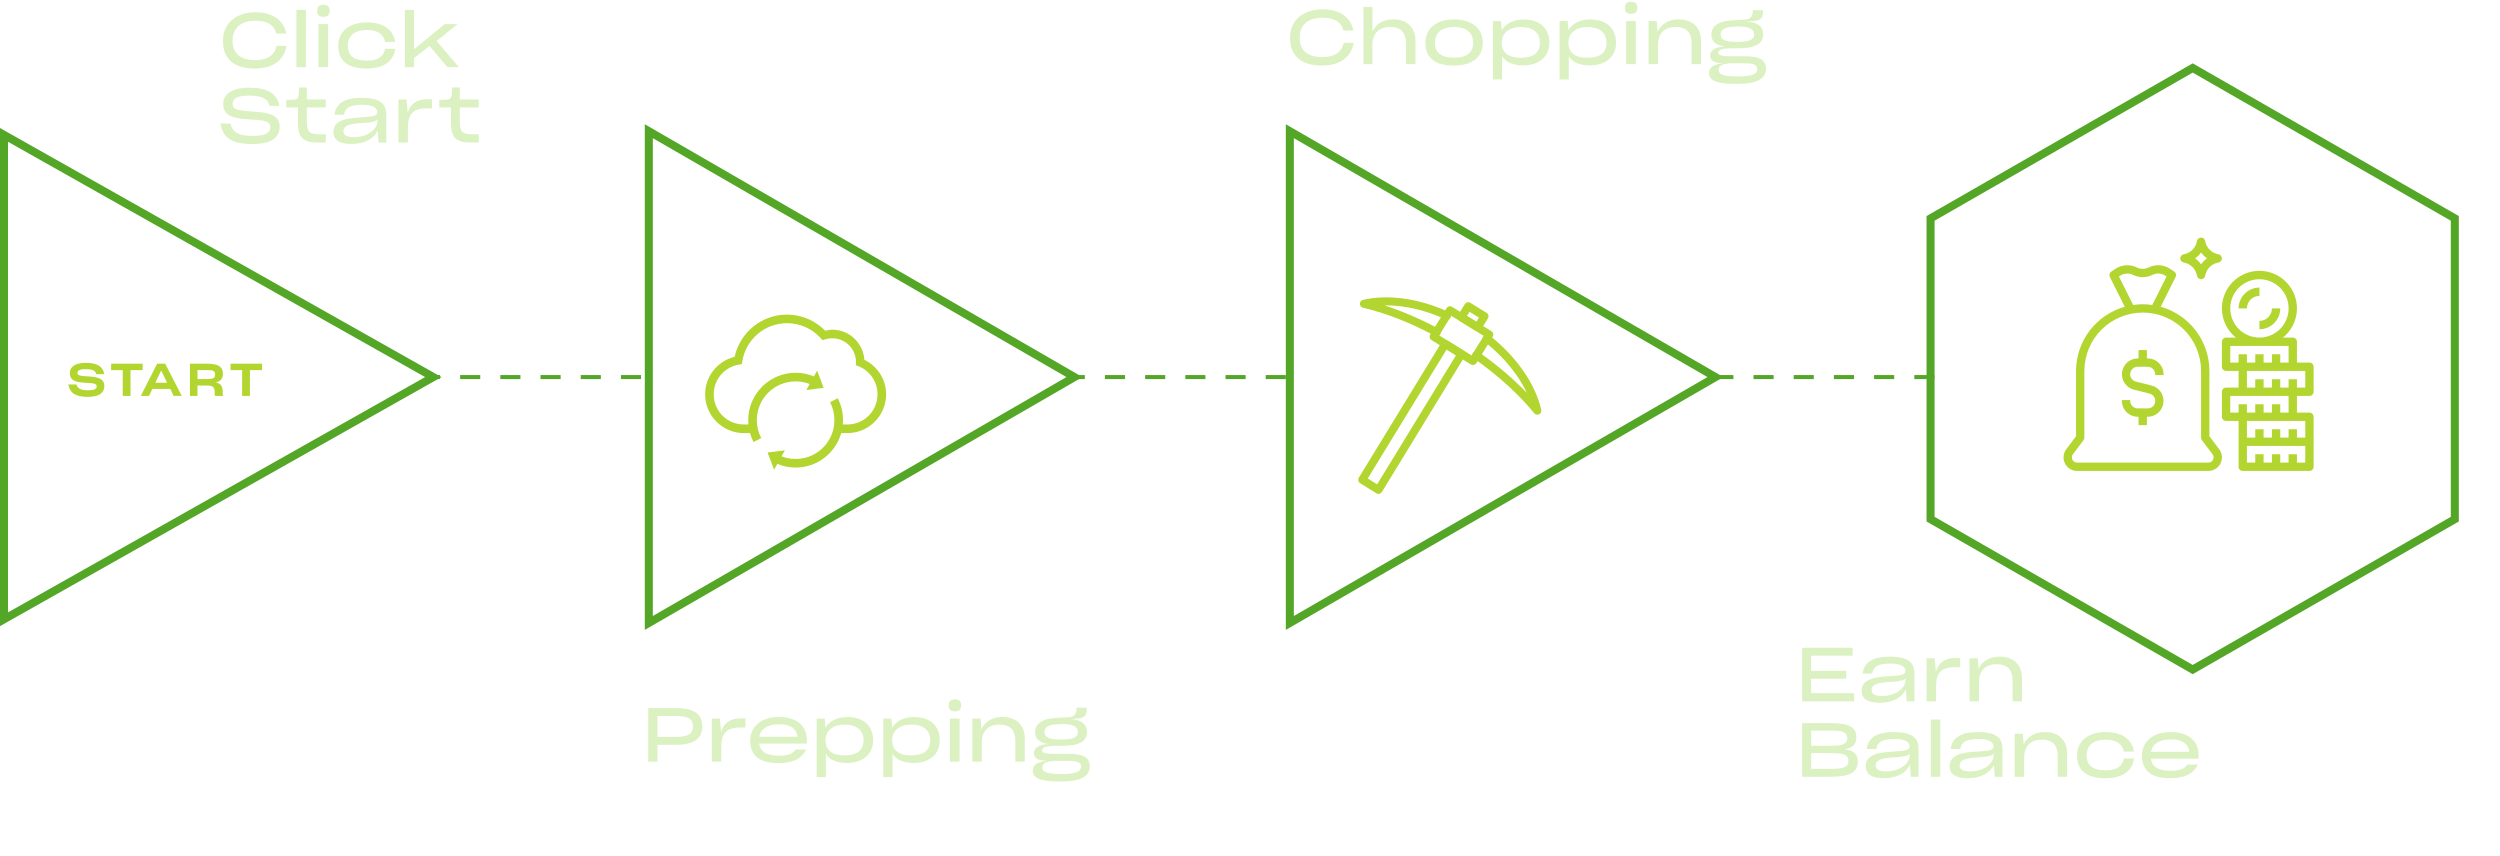 <svg xmlns="http://www.w3.org/2000/svg" width="663" height="227" fill="none" viewBox="0 0 663 227"><path stroke="#53A626" stroke-width="2.13" d="M1.065 164.223V35.777L114.906 100L1.065 164.223Z"/><path stroke="#53A626" stroke-width="2.13" d="M172.065 165.203V34.797L284.943 100L172.065 165.203Z"/><path stroke="#53A626" stroke-width="2.13" d="M342.065 165.203V34.797L454.943 100L342.065 165.203Z"/><path stroke="#53A626" stroke-dasharray="5.33 5.33" stroke-width="1.065" d="M170 100L113 100"/><path stroke="#53A626" stroke-dasharray="5.33 5.33" stroke-width="1.065" d="M341 100L284 100"/><path stroke="#53A626" stroke-dasharray="5.33 5.33" stroke-width="1.065" d="M513 100L455 100"/><path stroke="#53A626" stroke-width="2.13" d="M511.984 57.913L581.5 18.024L651.016 57.913V137.68L581.5 177.568L511.984 137.68V57.913Z"/><path fill="#B2D530" d="M550.842 124.896H585.66C586.327 124.896 586.981 124.71 587.548 124.359C588.116 124.009 588.574 123.507 588.873 122.91C589.171 122.313 589.297 121.645 589.238 120.981C589.178 120.317 588.934 119.682 588.534 119.148L585.936 115.685V98.368C585.93 94.513 584.665 90.765 582.333 87.694C580.002 84.623 576.731 82.397 573.019 81.355L576.983 73.44C577.103 73.199 577.132 72.922 577.062 72.662C576.993 72.402 576.831 72.176 576.607 72.026L575.502 71.288C574.668 70.734 573.702 70.409 572.703 70.347C571.703 70.285 570.705 70.488 569.808 70.934C569.327 71.174 568.796 71.299 568.257 71.299C567.719 71.299 567.188 71.174 566.706 70.934C565.81 70.488 564.812 70.285 563.812 70.347C562.813 70.41 561.847 70.734 561.013 71.288L559.908 72.026C559.684 72.176 559.522 72.402 559.453 72.662C559.384 72.922 559.412 73.199 559.532 73.44L563.49 81.355C559.777 82.396 556.505 84.621 554.172 87.692C551.839 90.763 550.573 94.512 550.566 98.368V115.685L547.968 119.148C547.568 119.682 547.324 120.317 547.265 120.981C547.205 121.645 547.331 122.313 547.629 122.91C547.928 123.507 548.386 124.009 548.954 124.359C549.521 124.71 550.175 124.896 550.842 124.896ZM561.939 73.324L562.234 73.128C562.743 72.79 563.332 72.591 563.942 72.552C564.552 72.513 565.162 72.636 565.71 72.907C566.5 73.3 567.37 73.505 568.252 73.505C569.134 73.505 570.005 73.3 570.794 72.907C571.342 72.635 571.952 72.511 572.563 72.55C573.173 72.589 573.763 72.788 574.272 73.128L574.567 73.324L570.782 80.885C569.944 80.757 569.099 80.69 568.251 80.683C567.404 80.69 566.558 80.757 565.72 80.885L561.939 73.324ZM549.737 120.475L552.556 116.717C552.699 116.525 552.777 116.293 552.777 116.053V98.368C552.777 94.264 554.407 90.328 557.309 87.426C560.211 84.524 564.147 82.894 568.251 82.894C572.355 82.894 576.291 84.524 579.193 87.426C582.095 90.328 583.725 94.264 583.725 98.368V116.053C583.725 116.293 583.803 116.525 583.947 116.717L586.765 120.475C586.919 120.68 587.013 120.924 587.036 121.18C587.059 121.435 587.01 121.692 586.896 121.922C586.781 122.151 586.604 122.344 586.386 122.479C586.168 122.614 585.916 122.685 585.66 122.685H550.842C550.586 122.685 550.334 122.614 550.116 122.479C549.898 122.344 549.721 122.151 549.607 121.922C549.492 121.692 549.443 121.435 549.466 121.18C549.489 120.924 549.583 120.68 549.737 120.475Z"/><path fill="#B2D530" d="M612.464 96.158H609.148V90.631C609.148 90.338 609.031 90.057 608.824 89.849C608.617 89.642 608.336 89.526 608.042 89.526H605.438C607.042 88.235 608.205 86.478 608.768 84.498C609.331 82.517 609.266 80.411 608.582 78.47C607.897 76.528 606.627 74.847 604.947 73.657C603.267 72.468 601.259 71.829 599.2 71.829C597.141 71.829 595.133 72.468 593.453 73.657C591.772 74.847 590.502 76.528 589.818 78.47C589.133 80.411 589.068 82.517 589.631 84.498C590.194 86.478 591.358 88.235 592.961 89.526H590.357C590.064 89.526 589.783 89.642 589.576 89.849C589.368 90.057 589.252 90.338 589.252 90.631V97.263C589.252 97.556 589.368 97.837 589.576 98.044C589.783 98.252 590.064 98.368 590.357 98.368H593.673V102.789H590.357C590.064 102.789 589.783 102.906 589.576 103.113C589.368 103.32 589.252 103.602 589.252 103.895V110.527C589.252 110.82 589.368 111.101 589.576 111.308C589.783 111.516 590.064 111.632 590.357 111.632H593.673V123.791C593.673 124.084 593.79 124.365 593.997 124.572C594.204 124.779 594.485 124.896 594.779 124.896H612.464C612.757 124.896 613.038 124.779 613.245 124.572C613.453 124.365 613.569 124.084 613.569 123.791V110.527C613.569 110.234 613.453 109.952 613.245 109.745C613.038 109.538 612.757 109.421 612.464 109.421H609.148V105H612.464C612.757 105 613.038 104.884 613.245 104.676C613.453 104.469 613.569 104.188 613.569 103.895V97.263C613.569 96.97 613.453 96.689 613.245 96.481C613.038 96.274 612.757 96.158 612.464 96.158ZM591.463 81.788C591.463 80.258 591.916 78.762 592.767 77.49C593.617 76.218 594.825 75.226 596.239 74.64C597.653 74.055 599.208 73.901 600.709 74.2C602.21 74.498 603.589 75.235 604.671 76.317C605.753 77.399 606.49 78.778 606.788 80.279C607.087 81.78 606.934 83.335 606.348 84.749C605.762 86.163 604.771 87.371 603.498 88.222C602.226 89.072 600.73 89.526 599.2 89.526C597.148 89.523 595.182 88.707 593.731 87.257C592.281 85.806 591.465 83.84 591.463 81.788ZM591.463 91.736H606.937V96.158H604.726V93.947H602.516V96.158H600.305V93.947H598.094V96.158H595.884V93.947H593.673V96.158H591.463V91.736ZM611.358 122.685H609.148V120.475H606.937V122.685H604.726V120.475H602.516V122.685H600.305V120.475H598.094V122.685H595.884V118.264H611.358V122.685ZM611.358 116.053H609.148V113.843H606.937V116.053H604.726V113.843H602.516V116.053H600.305V113.843H598.094V116.053H595.884V111.632H611.358V116.053ZM606.937 109.421H604.726V107.211H602.516V109.421H600.305V107.211H598.094V109.421H595.884V107.211H593.673V109.421H591.463V105H606.937V109.421ZM611.358 102.789H609.148V100.579H606.937V102.789H604.726V100.579H602.516V102.789H600.305V100.579H598.094V102.789H595.884V98.368H611.358V102.789Z"/><path fill="#B2D530" d="M599.199 76.262C597.734 76.264 596.33 76.847 595.293 77.883C594.257 78.919 593.675 80.323 593.673 81.789H595.883C595.883 80.909 596.233 80.066 596.855 79.444C597.477 78.822 598.32 78.473 599.199 78.473V76.262Z"/><path fill="#B2D530" d="M602.515 81.788C602.515 82.668 602.166 83.511 601.544 84.133C600.922 84.755 600.079 85.104 599.199 85.104V87.315C600.664 87.313 602.069 86.73 603.105 85.694C604.141 84.658 604.724 83.254 604.726 81.788H602.515Z"/><path fill="#B2D530" d="M566.934 110.527H567.146V112.737H569.357V110.527H569.569C570.594 110.524 571.584 110.148 572.351 109.467C573.119 108.787 573.611 107.85 573.737 106.832C573.862 105.814 573.611 104.786 573.032 103.94C572.453 103.093 571.584 102.488 570.59 102.237L566.45 101.202C565.974 101.086 565.558 100.799 565.281 100.396C565.003 99.994 564.882 99.503 564.942 99.017C565.001 98.532 565.237 98.085 565.604 97.762C565.971 97.438 566.444 97.261 566.934 97.263H569.569C570.099 97.263 570.607 97.474 570.981 97.849C571.356 98.223 571.567 98.731 571.567 99.261V99.474H573.778V99.261C573.777 98.145 573.333 97.075 572.544 96.286C571.755 95.497 570.685 95.053 569.569 95.052H569.357V92.842H567.146V95.052H566.934C565.908 95.055 564.919 95.431 564.151 96.112C563.384 96.792 562.891 97.729 562.766 98.747C562.64 99.764 562.891 100.793 563.47 101.639C564.05 102.485 564.918 103.091 565.912 103.342L570.053 104.377C570.528 104.493 570.944 104.78 571.222 105.183C571.5 105.585 571.62 106.076 571.561 106.561C571.501 107.047 571.265 107.494 570.898 107.817C570.531 108.141 570.058 108.318 569.569 108.316H566.934C566.404 108.315 565.896 108.105 565.521 107.73C565.147 107.355 564.936 106.847 564.935 106.318V106.105H562.725V106.318C562.726 107.434 563.17 108.503 563.959 109.293C564.748 110.082 565.818 110.525 566.934 110.527Z"/><path fill="#B2D530" d="M584.815 63.921C584.771 63.663 584.638 63.43 584.438 63.261C584.239 63.093 583.986 63 583.725 63C583.464 63 583.211 63.093 583.011 63.261C582.812 63.43 582.679 63.663 582.635 63.921C582.488 64.8 582.071 65.611 581.441 66.241C580.811 66.871 580 67.288 579.121 67.435C578.864 67.478 578.63 67.612 578.461 67.811C578.293 68.011 578.2 68.263 578.2 68.525C578.2 68.786 578.293 69.039 578.461 69.238C578.63 69.438 578.864 69.571 579.121 69.615C580 69.761 580.811 70.178 581.441 70.808C582.071 71.439 582.488 72.249 582.635 73.128C582.679 73.386 582.812 73.62 583.011 73.788C583.211 73.957 583.464 74.049 583.725 74.049C583.986 74.049 584.239 73.957 584.438 73.788C584.638 73.62 584.771 73.386 584.815 73.128C584.961 72.249 585.379 71.439 586.009 70.808C586.639 70.178 587.45 69.761 588.329 69.615C588.586 69.571 588.82 69.438 588.988 69.238C589.157 69.039 589.25 68.786 589.25 68.525C589.25 68.263 589.157 68.011 588.988 67.811C588.82 67.612 588.586 67.478 588.329 67.435C587.45 67.288 586.639 66.871 586.009 66.241C585.379 65.611 584.961 64.8 584.815 63.921ZM583.725 70.103C583.294 69.49 582.76 68.956 582.146 68.525C582.76 68.094 583.294 67.56 583.725 66.946C584.156 67.56 584.69 68.094 585.303 68.525C584.69 68.956 584.156 69.49 583.725 70.103Z"/><path stroke="#B2D530" stroke-linecap="round" stroke-linejoin="round" stroke-miterlimit="10" stroke-width="2.13" d="M387.58 93.905L383.282 91.225L361.269 127.237L365.567 129.917L387.58 93.905Z"/><path stroke="#B2D530" stroke-linecap="round" stroke-linejoin="round" stroke-miterlimit="10" stroke-width="2.13" d="M393.685 83.882L389.379 81.219L387.572 84.132L391.879 86.795L393.685 83.882Z"/><path stroke="#B2D530" stroke-linecap="round" stroke-linejoin="round" stroke-miterlimit="10" stroke-width="2.13" d="M394.96 88.736L384.533 82.289L380.194 89.285L390.62 95.732L394.96 88.736Z"/><path stroke="#B2D530" stroke-linecap="round" stroke-linejoin="round" stroke-miterlimit="10" stroke-width="2.13" d="M381.008 88.11C374.339 84.517 367.719 81.984 361.705 80.565C368 79.097 375.924 80.138 383.759 83.695"/><path stroke="#B2D530" stroke-linecap="round" stroke-linejoin="round" stroke-miterlimit="10" stroke-width="2.13" d="M394.318 89.753C401.448 95.374 406.196 102.343 407.702 108.909C403.59 103.885 398.078 98.817 391.51 94.192"/><path fill="#DBF1C1" d="M174.36 197.52H179.36C183.94 197.54 186.24 195.88 186.24 192.7C186.24 189.34 184.18 187.78 179.08 187.78H171.92V202H174.36V197.52ZM174.36 189.88H179.08C182.28 189.88 183.76 190.46 183.76 192.68C183.76 194.7 182.38 195.42 179.24 195.42H174.36V189.88ZM188.77 202H191.29V198.16C191.29 194.54 192.51 192.94 196.37 192.94H197.69V190.5H196.45C193.51 190.5 191.87 191.92 191.23 194.14L190.93 190.58H188.77V202ZM213.77 198.76H211.01C210.31 199.88 208.97 200.42 206.55 200.42C203.29 200.42 201.63 199.34 201.31 197.2H213.97V196.2C213.97 192.46 211.21 190.14 206.55 190.14C201.77 190.14 198.95 192.78 198.95 196.44C198.95 200.08 201.17 202.38 206.35 202.38C209.97 202.38 212.55 201.42 213.77 198.76ZM206.61 192.08C209.55 192.08 211.21 193.14 211.53 195.38H201.35C201.77 193.22 203.65 192.08 206.61 192.08ZM224.642 202.34C228.422 202.34 231.542 200.34 231.542 196.34C231.542 192.36 228.862 190.16 224.762 190.16C222.082 190.16 219.982 191.18 218.922 192.98L218.722 190.58H216.582V206.08H219.022V199.9C219.982 201.48 221.862 202.34 224.642 202.34ZM223.922 200.32C220.702 200.32 218.922 198.96 218.922 196.34C218.922 193.78 220.882 192.16 224.002 192.16C227.162 192.16 229.022 193.64 229.022 196.34C229.022 198.94 227.362 200.32 223.922 200.32ZM242.318 202.34C246.098 202.34 249.218 200.34 249.218 196.34C249.218 192.36 246.538 190.16 242.438 190.16C239.758 190.16 237.658 191.18 236.598 192.98L236.398 190.58H234.258V206.08H236.698V199.9C237.658 201.48 239.538 202.34 242.318 202.34ZM241.598 200.32C238.378 200.32 236.598 198.96 236.598 196.34C236.598 193.78 238.558 192.16 241.678 192.16C244.838 192.16 246.698 193.64 246.698 196.34C246.698 198.94 245.038 200.32 241.598 200.32ZM253.255 188.66C254.355 188.66 254.895 188.14 254.895 187.06C254.895 185.92 254.315 185.48 253.235 185.48C252.175 185.48 251.595 185.92 251.595 187.06C251.595 188.22 252.075 188.66 253.255 188.66ZM251.915 202H254.475V190.58H251.915V202ZM260.372 202V196.96C260.372 193.86 262.032 192.16 265.072 192.16C268.132 192.16 269.272 193.86 269.272 196.44V202H271.772V195.9C271.772 192.46 269.712 190.14 265.832 190.14C263.092 190.14 261.132 191.44 260.252 193.46L260.032 190.58H257.852V202H260.372ZM280.699 207.24H281.459C286.939 207.24 288.999 205.68 288.999 203.28V203.22C288.999 200.84 287.239 199.92 283.419 199.92H279.619C277.119 199.94 276.359 199.58 276.359 199C276.359 198.26 277.139 197.8 280.239 197.8H281.639C285.979 197.8 288.259 196.72 288.259 194.16C288.259 191.98 286.739 190.88 283.699 190.66C287.499 190.6 288.199 190.3 288.199 187.8V187.68H285.499V187.82C285.499 189.8 284.759 190.24 282.019 190.28C281.419 190.3 280.719 190.3 280.319 190.38C276.499 190.48 274.519 191.92 274.519 194.14C274.519 196.1 275.779 197 278.159 197.32C275.379 197.44 274.199 198.44 274.199 199.74C274.199 201.16 275.359 201.7 277.659 201.78C275.159 202.04 273.899 202.82 273.899 204.38C273.899 206.22 275.679 207.24 280.699 207.24ZM281.399 196.12C278.539 196.12 276.979 195.7 276.979 194.16C276.979 192.86 277.979 192.2 280.339 192.1C280.739 192.02 281.259 192.02 281.579 192.02C284.619 192.02 285.859 192.7 285.859 194.14C285.859 195.6 284.399 196.12 281.399 196.12ZM281.719 205.26H281.079C277.779 205.26 276.419 204.72 276.419 203.56C276.419 202.28 277.799 201.8 280.039 201.78H283.139C285.959 201.78 286.679 202.28 286.679 203.32V203.38C286.679 204.46 285.659 205.26 281.719 205.26Z"/><path fill="#DBF1C1" d="M76 12.156H73.34C72.92 14.396 71.24 15.936 67.66 15.936C63.82 15.936 61.68 14.216 61.68 10.836V10.816C61.68 7.236 64.04 5.496 67.8 5.496C70.94 5.496 72.78 6.736 73.28 8.896H75.92C75.14 5.116 71.98 3.256 67.78 3.256C62.72 3.256 59.12 6.096 59.12 10.796V10.856C59.12 15.836 62.34 18.176 67.52 18.176C72.66 18.176 75.36 15.776 76 12.156ZM78.607 17.796H81.107V2.636H78.607V17.796ZM85.787 4.456C86.887 4.456 87.427 3.936 87.427 2.856C87.427 1.716 86.847 1.276 85.767 1.276C84.707 1.276 84.127 1.716 84.127 2.856C84.127 4.016 84.607 4.456 85.787 4.456ZM84.447 17.796H87.007V6.376H84.447V17.796ZM104.804 12.936H102.144C101.684 15.076 100.144 16.096 97.324 16.096C93.944 16.096 92.244 14.796 92.244 12.136C92.244 9.336 94.224 7.956 97.324 7.956C100.044 7.956 101.704 9.016 102.124 11.116H104.804C104.284 7.796 101.584 5.936 97.304 5.936C92.844 5.936 89.704 8.216 89.704 12.136C89.704 15.936 91.984 18.176 97.244 18.176C101.744 18.176 104.364 16.256 104.804 12.936ZM113.896 12.176L118.656 17.796H121.676L115.796 10.896L121.356 6.376H117.956L109.796 13.076V2.636H107.376V17.796H109.796V15.416L113.896 12.176ZM66.98 38.196C71.9 38.196 74.16 36.496 74.16 33.616C74.16 30.716 71.88 29.836 66.84 29.556C62.72 29.336 61.68 28.936 61.68 27.556C61.68 26.136 62.94 25.356 66.04 25.356C69.18 25.356 71.12 26.076 71.48 28.096H74.1C73.52 24.816 70.88 23.256 66.08 23.256C61.5 23.256 59.2 24.976 59.2 27.616C59.2 30.496 61.34 31.356 65.74 31.636C70.16 31.896 71.68 32.036 71.68 33.796C71.68 35.276 70.28 36.036 67.04 36.036C63.5 36.036 61.6 35.236 61.16 32.776H58.5C59.08 36.516 61.4 38.196 66.98 38.196ZM86.394 37.796V35.616H84.814C82.054 35.616 81.374 35.116 81.374 31.996V28.496H86.394V26.376H81.374V23.196H79.314C79.314 23.896 79.294 24.756 79.154 25.376C78.994 26.136 78.814 26.336 77.914 26.436C77.514 26.476 76.394 26.496 75.914 26.496V28.496H79.014V32.376C79.014 36.436 80.274 37.796 84.214 37.796H86.394ZM100.154 34.656L100.394 37.796H102.434V30.276C102.434 27.236 100.334 25.936 95.934 25.936C91.514 25.936 89.074 27.336 88.694 30.436H91.254C91.494 28.616 92.774 27.776 96.134 27.776C99.134 27.776 100.054 28.776 100.054 29.716V29.736C100.054 30.716 99.134 30.896 96.194 31.076C92.534 31.296 91.154 31.616 90.054 32.256C88.954 32.856 88.434 33.776 88.434 34.976V34.996C88.434 37.056 89.934 38.176 93.174 38.176C96.894 38.176 99.194 36.636 100.154 34.656ZM93.854 36.376C91.814 36.376 91.074 35.756 91.074 34.796V34.776C91.074 34.196 91.314 33.776 91.874 33.436C92.574 32.996 93.794 32.756 96.414 32.616C98.734 32.476 99.714 32.196 100.094 31.676V32.156C100.094 34.156 97.634 36.376 93.854 36.376ZM105.657 37.796H108.177V33.956C108.177 30.336 109.397 28.736 113.257 28.736H114.577V26.296H113.337C110.397 26.296 108.757 27.716 108.117 29.936L107.817 26.376H105.657V37.796ZM126.961 37.796V35.616H125.381C122.621 35.616 121.941 35.116 121.941 31.996V28.496H126.961V26.376H121.941V23.196H119.881C119.881 23.896 119.861 24.756 119.721 25.376C119.561 26.136 119.381 26.336 118.481 26.436C118.081 26.476 116.961 26.496 116.481 26.496V28.496H119.581V32.376C119.581 36.436 120.841 37.796 124.781 37.796H126.961Z"/><path fill="#DBF1C1" d="M491.72 186V183.82H480.3V180H489.62V177.92H480.3V173.88H491.32V171.78H477.92V186H491.72ZM505.42 182.86L505.66 186H507.7V178.48C507.7 175.44 505.6 174.14 501.2 174.14C496.78 174.14 494.34 175.54 493.96 178.64H496.52C496.76 176.82 498.04 175.98 501.4 175.98C504.4 175.98 505.32 176.98 505.32 177.92V177.94C505.32 178.92 504.4 179.1 501.46 179.28C497.8 179.5 496.42 179.82 495.32 180.46C494.22 181.06 493.7 181.98 493.7 183.18V183.2C493.7 185.26 495.2 186.38 498.44 186.38C502.16 186.38 504.46 184.84 505.42 182.86ZM499.12 184.58C497.08 184.58 496.34 183.96 496.34 183V182.98C496.34 182.4 496.58 181.98 497.14 181.64C497.84 181.2 499.06 180.96 501.68 180.82C504 180.68 504.98 180.4 505.36 179.88V180.36C505.36 182.36 502.9 184.58 499.12 184.58ZM510.922 186H513.442V182.16C513.442 178.54 514.662 176.94 518.522 176.94H519.842V174.5H518.602C515.662 174.5 514.022 175.92 513.382 178.14L513.082 174.58H510.922V186ZM524.829 186V180.96C524.829 177.86 526.489 176.16 529.529 176.16C532.589 176.16 533.729 177.86 533.729 180.44V186H536.229V179.9C536.229 176.46 534.169 174.14 530.289 174.14C527.549 174.14 525.589 175.44 524.709 177.46L524.489 174.58H522.309V186H524.829ZM477.92 206H485.44C490.14 206 492.68 205.02 492.68 202V201.94C492.68 199.9 491.56 199.04 489.2 198.72C491.28 198.34 492.3 197.46 492.3 195.56V195.48C492.3 192.72 490.1 191.78 485.46 191.78H477.92V206ZM480.32 193.76H485.6C488.58 193.76 489.88 194.1 489.88 195.72V195.78C489.88 197.5 488.18 197.78 485.66 197.78H480.32V193.76ZM480.32 199.72H485.42C488.72 199.72 490.18 199.98 490.18 201.8V201.86C490.18 203.5 488.9 203.9 485.16 203.9H480.32V199.72ZM506.513 202.86L506.753 206H508.793V198.48C508.793 195.44 506.693 194.14 502.293 194.14C497.873 194.14 495.433 195.54 495.053 198.64H497.613C497.853 196.82 499.133 195.98 502.493 195.98C505.493 195.98 506.413 196.98 506.413 197.92V197.94C506.413 198.92 505.493 199.1 502.553 199.28C498.893 199.5 497.513 199.82 496.413 200.46C495.313 201.06 494.793 201.98 494.793 203.18V203.2C494.793 205.26 496.293 206.38 499.533 206.38C503.253 206.38 505.553 204.84 506.513 202.86ZM500.213 204.58C498.173 204.58 497.433 203.96 497.433 203V202.98C497.433 202.4 497.673 201.98 498.233 201.64C498.933 201.2 500.153 200.96 502.773 200.82C505.093 200.68 506.073 200.4 506.453 199.88V200.36C506.453 202.36 503.993 204.58 500.213 204.58ZM512.056 206H514.556V190.84H512.056V206ZM528.779 202.86L529.019 206H531.059V198.48C531.059 195.44 528.959 194.14 524.559 194.14C520.139 194.14 517.699 195.54 517.319 198.64H519.879C520.119 196.82 521.399 195.98 524.759 195.98C527.759 195.98 528.679 196.98 528.679 197.92V197.94C528.679 198.92 527.759 199.1 524.819 199.28C521.159 199.5 519.779 199.82 518.679 200.46C517.579 201.06 517.059 201.98 517.059 203.18V203.2C517.059 205.26 518.559 206.38 521.799 206.38C525.519 206.38 527.819 204.84 528.779 202.86ZM522.479 204.58C520.439 204.58 519.699 203.96 519.699 203V202.98C519.699 202.4 519.939 201.98 520.499 201.64C521.199 201.2 522.419 200.96 525.039 200.82C527.359 200.68 528.339 200.4 528.719 199.88V200.36C528.719 202.36 526.259 204.58 522.479 204.58ZM536.802 206V200.96C536.802 197.86 538.462 196.16 541.502 196.16C544.562 196.16 545.702 197.86 545.702 200.44V206H548.202V199.9C548.202 196.46 546.142 194.14 542.262 194.14C539.522 194.14 537.562 195.44 536.682 197.46L536.462 194.58H534.282V206H536.802ZM565.929 201.14H563.269C562.809 203.28 561.269 204.3 558.449 204.3C555.069 204.3 553.369 203 553.369 200.34C553.369 197.54 555.349 196.16 558.449 196.16C561.169 196.16 562.829 197.22 563.249 199.32H565.929C565.409 196 562.709 194.14 558.429 194.14C553.969 194.14 550.829 196.42 550.829 200.34C550.829 204.14 553.109 206.38 558.369 206.38C562.869 206.38 565.489 204.46 565.929 201.14ZM582.856 202.76H580.096C579.396 203.88 578.056 204.42 575.636 204.42C572.376 204.42 570.716 203.34 570.396 201.2H583.056V200.2C583.056 196.46 580.296 194.14 575.636 194.14C570.856 194.14 568.036 196.78 568.036 200.44C568.036 204.08 570.256 206.38 575.436 206.38C579.056 206.38 581.636 205.42 582.856 202.76ZM575.696 196.08C578.636 196.08 580.296 197.14 580.616 199.38H570.436C570.856 197.22 572.736 196.08 575.696 196.08Z"/><path fill="#DBF1C1" d="M359 11.36H356.34C355.92 13.6 354.24 15.14 350.66 15.14C346.82 15.14 344.68 13.42 344.68 10.04V10.02C344.68 6.44 347.04 4.7 350.8 4.7C353.94 4.7 355.78 5.94 356.28 8.1H358.92C358.14 4.32 354.98 2.46 350.78 2.46C345.72 2.46 342.12 5.3 342.12 10V10.06C342.12 15.04 345.34 17.38 350.52 17.38C355.66 17.38 358.36 14.98 359 11.36ZM363.967 17V11.92C363.967 8.84 365.687 7.16 368.707 7.16C371.787 7.16 372.887 8.98 372.887 11.56V17H375.387V10.9C375.387 7.46 373.347 5.14 369.467 5.14C366.747 5.14 364.867 6.4 363.987 8.38V1.84H361.587V17H363.967ZM385.517 17.38C390.657 17.38 393.217 15.04 393.217 11.34C393.217 7.38 390.137 5.14 385.597 5.14C381.157 5.14 378.017 7.42 378.017 11.34C378.017 15.14 380.317 17.38 385.517 17.38ZM385.577 15.3C382.257 15.3 380.557 14 380.557 11.34C380.557 8.54 382.537 7.16 385.637 7.16C388.817 7.16 390.677 8.62 390.677 11.34C390.677 13.96 388.997 15.3 385.577 15.3ZM403.982 17.34C407.762 17.34 410.882 15.34 410.882 11.34C410.882 7.36 408.202 5.16 404.102 5.16C401.422 5.16 399.322 6.18 398.262 7.98L398.062 5.58H395.922V21.08H398.362V14.9C399.322 16.48 401.202 17.34 403.982 17.34ZM403.262 15.32C400.042 15.32 398.262 13.96 398.262 11.34C398.262 8.78 400.222 7.16 403.342 7.16C406.502 7.16 408.362 8.64 408.362 11.34C408.362 13.94 406.702 15.32 403.262 15.32ZM421.658 17.34C425.438 17.34 428.558 15.34 428.558 11.34C428.558 7.36 425.878 5.16 421.778 5.16C419.098 5.16 416.998 6.18 415.938 7.98L415.738 5.58H413.598V21.08H416.038V14.9C416.998 16.48 418.878 17.34 421.658 17.34ZM420.938 15.32C417.718 15.32 415.938 13.96 415.938 11.34C415.938 8.78 417.898 7.16 421.018 7.16C424.178 7.16 426.038 8.64 426.038 11.34C426.038 13.94 424.378 15.32 420.938 15.32ZM432.595 3.66C433.695 3.66 434.235 3.14 434.235 2.06C434.235 0.92 433.655 0.48 432.575 0.48C431.515 0.48 430.935 0.92 430.935 2.06C430.935 3.22 431.415 3.66 432.595 3.66ZM431.255 17H433.815V5.58H431.255V17ZM439.712 17V11.96C439.712 8.86 441.372 7.16 444.412 7.16C447.472 7.16 448.612 8.86 448.612 11.44V17H451.112V10.9C451.112 7.46 449.052 5.14 445.172 5.14C442.432 5.14 440.472 6.44 439.592 8.46L439.372 5.58H437.192V17H439.712ZM460.039 22.24H460.799C466.279 22.24 468.339 20.68 468.339 18.28V18.22C468.339 15.84 466.579 14.92 462.759 14.92H458.959C456.459 14.94 455.699 14.58 455.699 14C455.699 13.26 456.479 12.8 459.579 12.8H460.979C465.319 12.8 467.599 11.72 467.599 9.16C467.599 6.98 466.079 5.88 463.039 5.66C466.839 5.6 467.539 5.3 467.539 2.8V2.68H464.839V2.82C464.839 4.8 464.099 5.24 461.359 5.28C460.759 5.3 460.059 5.3 459.659 5.38C455.839 5.48 453.859 6.92 453.859 9.14C453.859 11.1 455.119 12 457.499 12.32C454.719 12.44 453.539 13.44 453.539 14.74C453.539 16.16 454.699 16.7 456.999 16.78C454.499 17.04 453.239 17.82 453.239 19.38C453.239 21.22 455.019 22.24 460.039 22.24ZM460.739 11.12C457.879 11.12 456.319 10.7 456.319 9.16C456.319 7.86 457.319 7.2 459.679 7.1C460.079 7.02 460.599 7.02 460.919 7.02C463.959 7.02 465.199 7.7 465.199 9.14C465.199 10.6 463.739 11.12 460.739 11.12ZM461.059 20.26H460.419C457.119 20.26 455.759 19.72 455.759 18.56C455.759 17.28 457.139 16.8 459.379 16.78H462.479C465.299 16.78 466.019 17.28 466.019 18.32V18.38C466.019 19.46 464.999 20.26 461.059 20.26Z"/><path fill="#B2D530" d="M208.714 83.429C201.901 83.429 196.239 88.226 194.821 94.625C190.338 95.734 187 99.749 187 104.572C187 110.25 191.607 114.857 197.286 114.857H198.893C199.126 115.689 199.445 116.478 199.839 117.232L201.875 116.179C201.133 114.759 200.714 113.152 200.714 111.429C200.714 105.735 205.306 101.143 211 101.143C212.326 101.143 213.576 101.392 214.732 101.839L213.857 103.429L218.429 102.857L216.714 98.286L215.857 99.822C214.36 99.198 212.714 98.857 211 98.857C204.071 98.857 198.429 104.499 198.429 111.429C198.429 111.812 198.449 112.197 198.482 112.572H197.286C192.834 112.572 189.286 109.023 189.286 104.572C189.286 100.586 192.16 97.337 195.946 96.697L196.75 96.554L196.875 95.75C197.811 90.056 202.743 85.714 208.714 85.714C212.26 85.714 215.428 87.226 217.625 89.661L218.125 90.214L218.821 90C219.413 89.815 220.056 89.714 220.714 89.714C224.199 89.714 227 92.515 227 96C227 96.039 227 96.06 227 96.072L226.982 96.857L227.714 97.143C230.65 98.323 232.714 101.184 232.714 104.572C232.714 109.023 229.166 112.572 224.714 112.572H223.518C223.552 112.197 223.571 111.812 223.571 111.429C223.571 109.338 223.071 107.349 222.161 105.607L220.125 106.661C220.867 108.081 221.286 109.705 221.286 111.429C221.286 117.123 216.694 121.714 211 121.714C209.674 121.714 208.424 121.47 207.268 121.018L208.143 119.429L203.571 120L205.286 124.572L206.143 123.018C207.641 123.646 209.285 124 211 124C216.741 124 221.592 120.127 223.089 114.857H224.714C230.393 114.857 235 110.25 235 104.572C235 100.528 232.631 97.089 229.232 95.411C228.924 90.967 225.234 87.429 220.714 87.429C220.07 87.429 219.465 87.579 218.857 87.714C216.266 85.09 212.686 83.429 208.714 83.429Z"/><path fill="#B2D530" d="M23.316 105.252C26.304 105.252 27.672 104.172 27.672 102.348C27.672 100.608 26.376 99.96 23.292 99.816C20.88 99.708 20.556 99.48 20.556 98.88C20.556 98.28 21.072 97.908 22.68 97.908C24.288 97.908 25.284 98.136 25.524 99.216H27.672C27.264 97.08 25.668 96.228 22.716 96.228C19.932 96.228 18.516 97.296 18.516 98.94C18.516 100.74 19.74 101.34 22.356 101.496C24.96 101.64 25.644 101.676 25.644 102.492C25.644 103.2 24.936 103.5 23.364 103.5C21.648 103.5 20.58 103.152 20.292 101.964H18.108C18.552 104.244 19.944 105.252 23.316 105.252ZM37.827 98.16V96.444H29.475V98.16H32.547V105H34.611V98.16H37.827ZM44.33 101.508H41.186L42.734 98.256L44.33 101.508ZM46.058 105H48.206L43.802 96.444H41.678L37.346 105H39.518L40.406 103.14H45.146L46.058 105ZM54.845 98.148C56.357 98.148 57.041 98.304 57.041 99.264V99.42C57.041 100.44 56.105 100.524 54.773 100.524H52.373V98.148H54.845ZM54.785 102.24C56.405 102.24 56.921 102.612 56.921 103.896V104.424C56.921 104.652 56.945 104.916 57.161 105H59.261C59.081 104.892 59.057 104.652 59.057 104.448V103.884C59.057 102.372 58.493 101.688 57.245 101.412C58.517 101.1 59.117 100.428 59.117 99.144C59.117 97.272 57.881 96.444 54.869 96.444H50.369V105H52.373V102.24H54.785ZM69.494 98.16V96.444H61.142V98.16H64.214V105H66.278V98.16H69.494Z"/></svg>